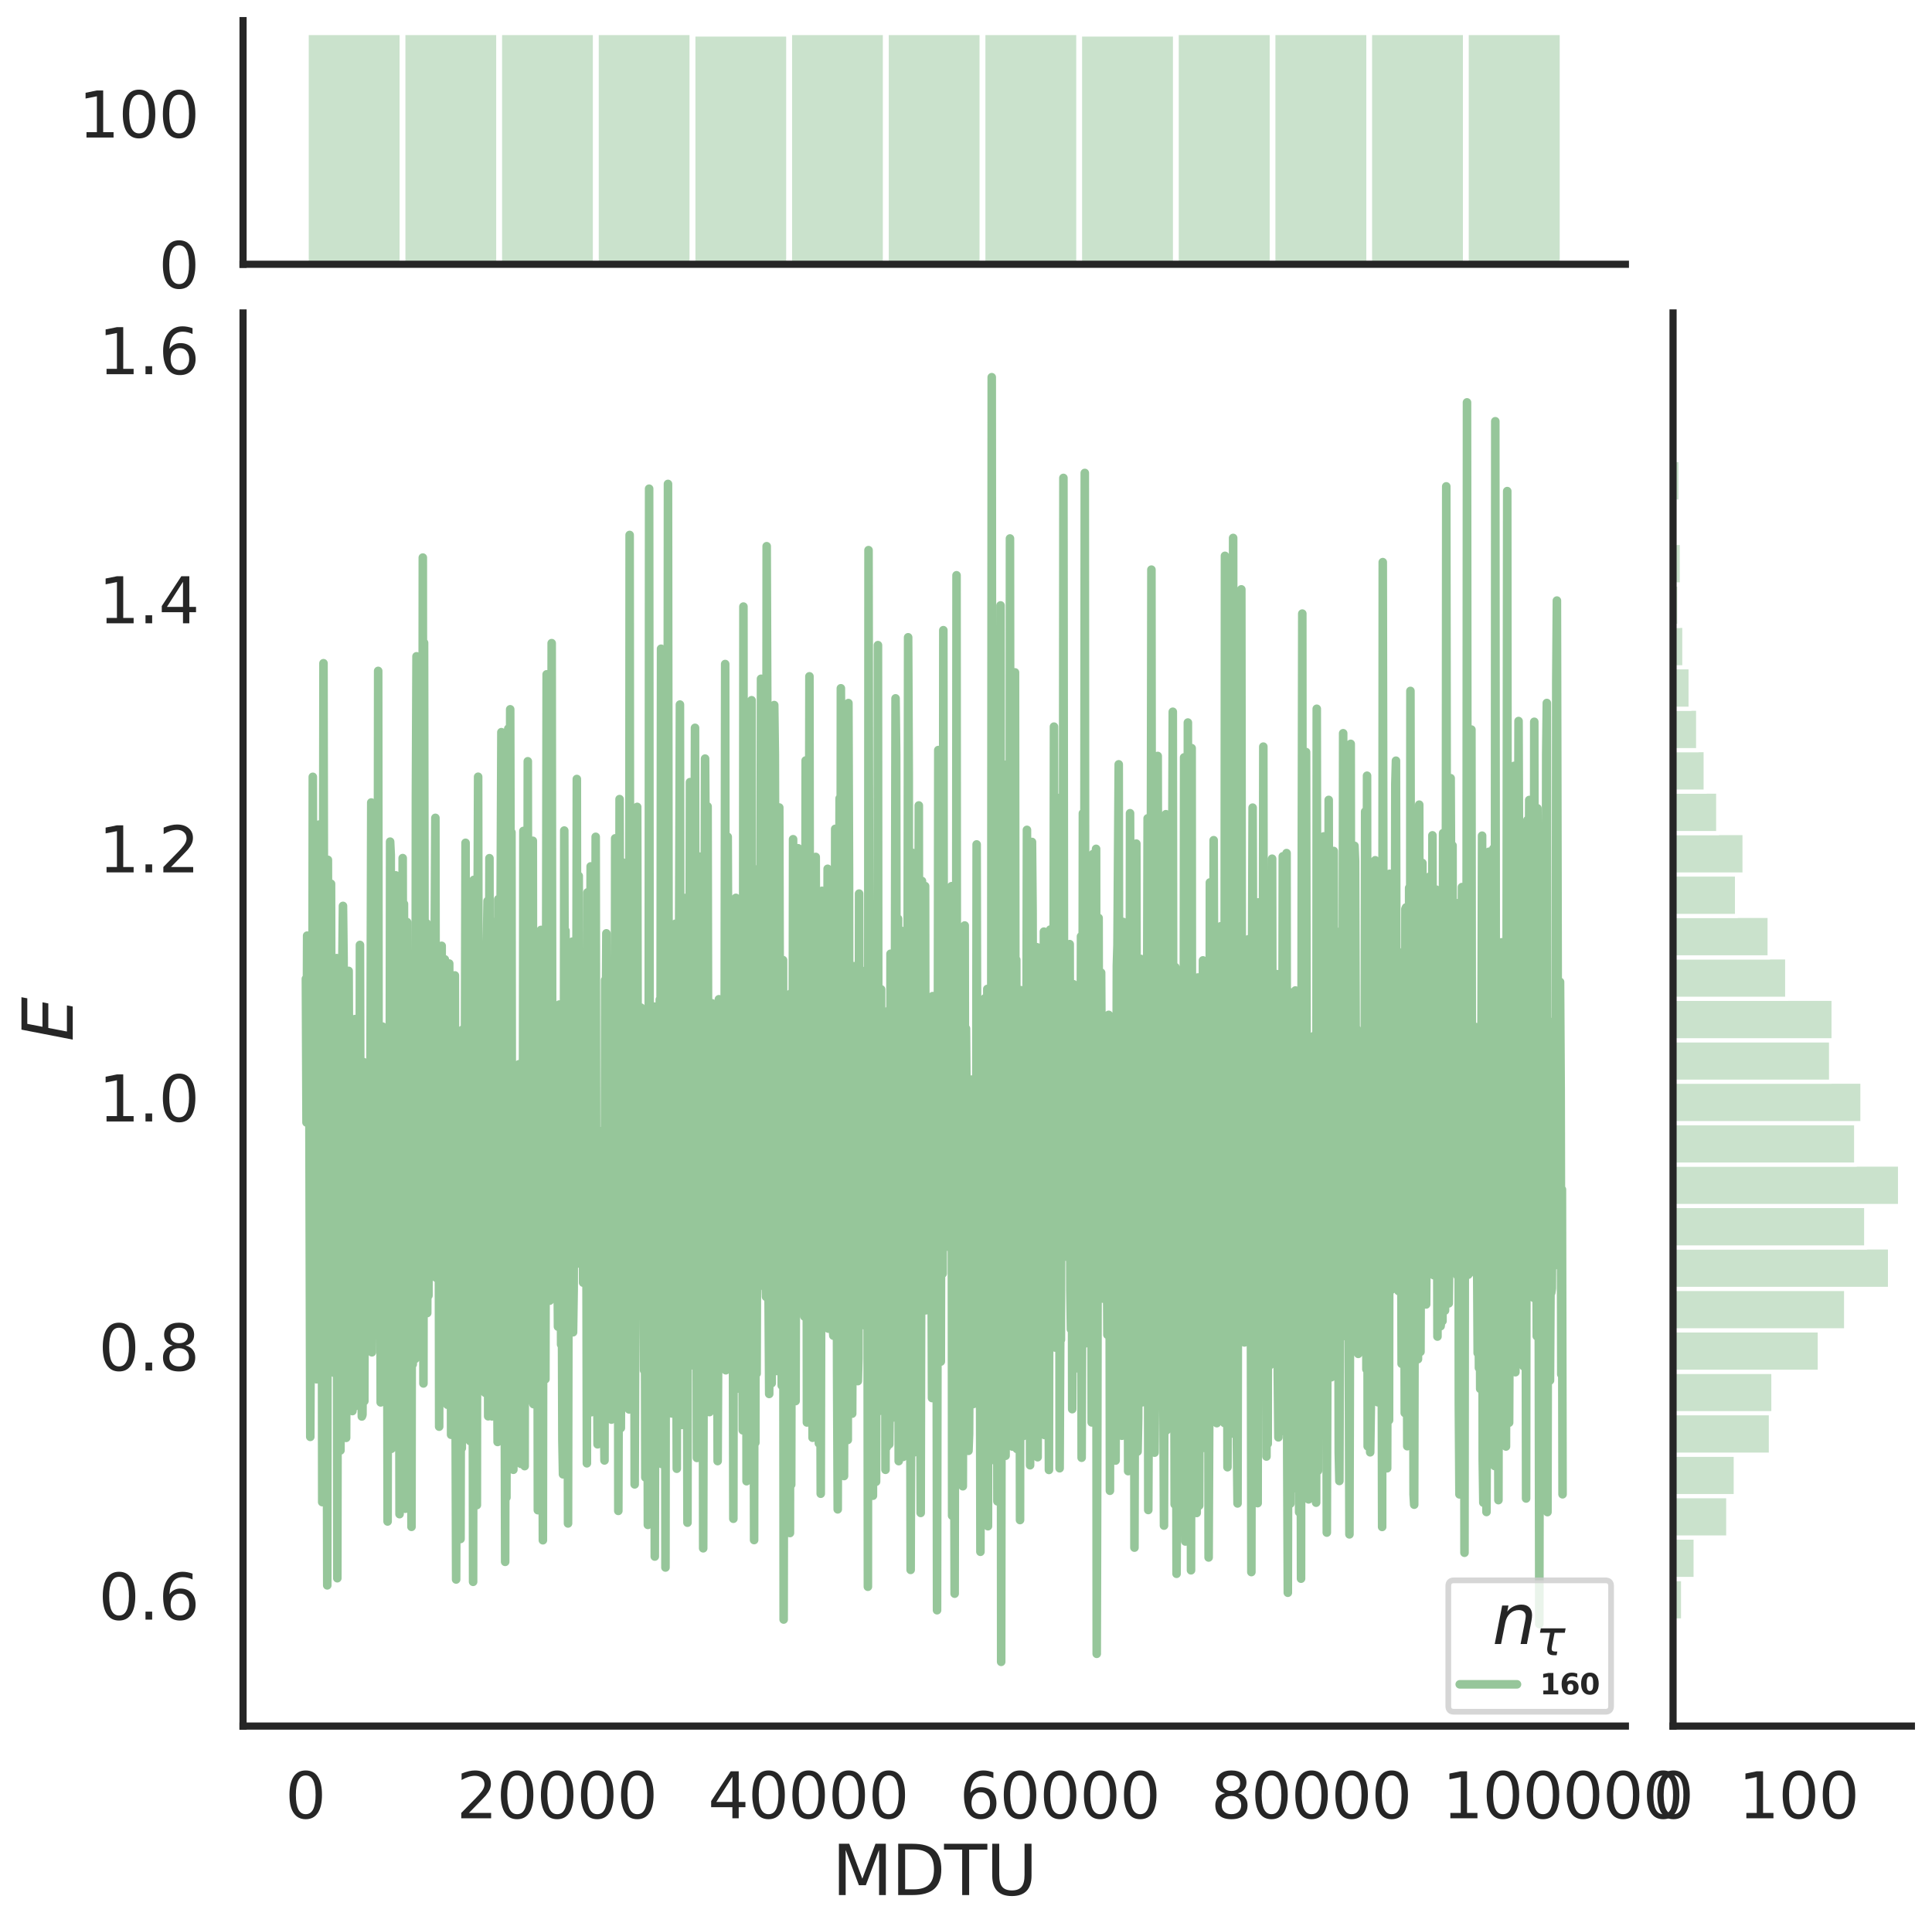 <?xml version="1.0" encoding="utf-8" standalone="no"?>
<!DOCTYPE svg PUBLIC "-//W3C//DTD SVG 1.1//EN"
  "http://www.w3.org/Graphics/SVG/1.1/DTD/svg11.dtd">
<svg height="674.159pt" version="1.1" viewBox="0 0 674.984 674.159" width="674.984pt" xmlns="http://www.w3.org/2000/svg" xmlns:xlink="http://www.w3.org/1999/xlink">
 <defs>
  <style type="text/css">*{stroke-linecap:butt;stroke-linejoin:round;}</style>
 </defs>
 <g id="figure_1">
  <g id="patch_1">
   <path d="M 0 674.159 
L 674.984 674.159 
L 674.984 0 
L 0 0 
z
" style="fill:#ffffff;"/>
  </g>
  <g id="axes_1">
   <g id="patch_2">
    <path d="M 84.914 602.94 
L 567.864 602.94 
L 567.864 109.327 
L 84.914 109.327 
z
" style="fill:none;"/>
   </g>
   <g id="matplotlib.axis_1">
    <g id="xtick_1">
     <g id="text_1">
      <!-- 0 -->
      <g style="fill:#262626;" transform="translate(99.648 635.157)scale(0.22 -0.22)">
       <defs>
        <path d="M 2034 4250 
Q 1547 4250 1301 3770 
Q 1056 3291 1056 2328 
Q 1056 1369 1301 889 
Q 1547 409 2034 409 
Q 2525 409 2770 889 
Q 3016 1369 3016 2328 
Q 3016 3291 2770 3770 
Q 2525 4250 2034 4250 
z
M 2034 4750 
Q 2819 4750 3233 4129 
Q 3647 3509 3647 2328 
Q 3647 1150 3233 529 
Q 2819 -91 2034 -91 
Q 1250 -91 836 529 
Q 422 1150 422 2328 
Q 422 3509 836 4129 
Q 1250 4750 2034 4750 
z
" id="DejaVuSans-30" transform="scale(0.016)"/>
       </defs>
       <use xlink:href="#DejaVuSans-30"/>
      </g>
     </g>
    </g>
    <g id="xtick_2">
     <g id="text_2">
      <!-- 20000 -->
      <g style="fill:#262626;" transform="translate(159.506 635.157)scale(0.22 -0.22)">
       <defs>
        <path d="M 1228 531 
L 3431 531 
L 3431 0 
L 469 0 
L 469 531 
Q 828 903 1448 1529 
Q 2069 2156 2228 2338 
Q 2531 2678 2651 2914 
Q 2772 3150 2772 3378 
Q 2772 3750 2511 3984 
Q 2250 4219 1831 4219 
Q 1534 4219 1204 4116 
Q 875 4013 500 3803 
L 500 4441 
Q 881 4594 1212 4672 
Q 1544 4750 1819 4750 
Q 2544 4750 2975 4387 
Q 3406 4025 3406 3419 
Q 3406 3131 3298 2873 
Q 3191 2616 2906 2266 
Q 2828 2175 2409 1742 
Q 1991 1309 1228 531 
z
" id="DejaVuSans-32" transform="scale(0.016)"/>
       </defs>
       <use xlink:href="#DejaVuSans-32"/>
       <use x="63.623" xlink:href="#DejaVuSans-30"/>
       <use x="127.246" xlink:href="#DejaVuSans-30"/>
       <use x="190.869" xlink:href="#DejaVuSans-30"/>
       <use x="254.492" xlink:href="#DejaVuSans-30"/>
      </g>
     </g>
    </g>
    <g id="xtick_3">
     <g id="text_3">
      <!-- 40000 -->
      <g style="fill:#262626;" transform="translate(247.359 635.157)scale(0.22 -0.22)">
       <defs>
        <path d="M 2419 4116 
L 825 1625 
L 2419 1625 
L 2419 4116 
z
M 2253 4666 
L 3047 4666 
L 3047 1625 
L 3713 1625 
L 3713 1100 
L 3047 1100 
L 3047 0 
L 2419 0 
L 2419 1100 
L 313 1100 
L 313 1709 
L 2253 4666 
z
" id="DejaVuSans-34" transform="scale(0.016)"/>
       </defs>
       <use xlink:href="#DejaVuSans-34"/>
       <use x="63.623" xlink:href="#DejaVuSans-30"/>
       <use x="127.246" xlink:href="#DejaVuSans-30"/>
       <use x="190.869" xlink:href="#DejaVuSans-30"/>
       <use x="254.492" xlink:href="#DejaVuSans-30"/>
      </g>
     </g>
    </g>
    <g id="xtick_4">
     <g id="text_4">
      <!-- 60000 -->
      <g style="fill:#262626;" transform="translate(335.212 635.157)scale(0.22 -0.22)">
       <defs>
        <path d="M 2113 2584 
Q 1688 2584 1439 2293 
Q 1191 2003 1191 1497 
Q 1191 994 1439 701 
Q 1688 409 2113 409 
Q 2538 409 2786 701 
Q 3034 994 3034 1497 
Q 3034 2003 2786 2293 
Q 2538 2584 2113 2584 
z
M 3366 4563 
L 3366 3988 
Q 3128 4100 2886 4159 
Q 2644 4219 2406 4219 
Q 1781 4219 1451 3797 
Q 1122 3375 1075 2522 
Q 1259 2794 1537 2939 
Q 1816 3084 2150 3084 
Q 2853 3084 3261 2657 
Q 3669 2231 3669 1497 
Q 3669 778 3244 343 
Q 2819 -91 2113 -91 
Q 1303 -91 875 529 
Q 447 1150 447 2328 
Q 447 3434 972 4092 
Q 1497 4750 2381 4750 
Q 2619 4750 2861 4703 
Q 3103 4656 3366 4563 
z
" id="DejaVuSans-36" transform="scale(0.016)"/>
       </defs>
       <use xlink:href="#DejaVuSans-36"/>
       <use x="63.623" xlink:href="#DejaVuSans-30"/>
       <use x="127.246" xlink:href="#DejaVuSans-30"/>
       <use x="190.869" xlink:href="#DejaVuSans-30"/>
       <use x="254.492" xlink:href="#DejaVuSans-30"/>
      </g>
     </g>
    </g>
    <g id="xtick_5">
     <g id="text_5">
      <!-- 80000 -->
      <g style="fill:#262626;" transform="translate(423.065 635.157)scale(0.22 -0.22)">
       <defs>
        <path d="M 2034 2216 
Q 1584 2216 1326 1975 
Q 1069 1734 1069 1313 
Q 1069 891 1326 650 
Q 1584 409 2034 409 
Q 2484 409 2743 651 
Q 3003 894 3003 1313 
Q 3003 1734 2745 1975 
Q 2488 2216 2034 2216 
z
M 1403 2484 
Q 997 2584 770 2862 
Q 544 3141 544 3541 
Q 544 4100 942 4425 
Q 1341 4750 2034 4750 
Q 2731 4750 3128 4425 
Q 3525 4100 3525 3541 
Q 3525 3141 3298 2862 
Q 3072 2584 2669 2484 
Q 3125 2378 3379 2068 
Q 3634 1759 3634 1313 
Q 3634 634 3220 271 
Q 2806 -91 2034 -91 
Q 1263 -91 848 271 
Q 434 634 434 1313 
Q 434 1759 690 2068 
Q 947 2378 1403 2484 
z
M 1172 3481 
Q 1172 3119 1398 2916 
Q 1625 2713 2034 2713 
Q 2441 2713 2670 2916 
Q 2900 3119 2900 3481 
Q 2900 3844 2670 4047 
Q 2441 4250 2034 4250 
Q 1625 4250 1398 4047 
Q 1172 3844 1172 3481 
z
" id="DejaVuSans-38" transform="scale(0.016)"/>
       </defs>
       <use xlink:href="#DejaVuSans-38"/>
       <use x="63.623" xlink:href="#DejaVuSans-30"/>
       <use x="127.246" xlink:href="#DejaVuSans-30"/>
       <use x="190.869" xlink:href="#DejaVuSans-30"/>
       <use x="254.492" xlink:href="#DejaVuSans-30"/>
      </g>
     </g>
    </g>
    <g id="xtick_6">
     <g id="text_6">
      <!-- 100000 -->
      <g style="fill:#262626;" transform="translate(503.919 635.157)scale(0.22 -0.22)">
       <defs>
        <path d="M 794 531 
L 1825 531 
L 1825 4091 
L 703 3866 
L 703 4441 
L 1819 4666 
L 2450 4666 
L 2450 531 
L 3481 531 
L 3481 0 
L 794 0 
L 794 531 
z
" id="DejaVuSans-31" transform="scale(0.016)"/>
       </defs>
       <use xlink:href="#DejaVuSans-31"/>
       <use x="63.623" xlink:href="#DejaVuSans-30"/>
       <use x="127.246" xlink:href="#DejaVuSans-30"/>
       <use x="190.869" xlink:href="#DejaVuSans-30"/>
       <use x="254.492" xlink:href="#DejaVuSans-30"/>
       <use x="318.115" xlink:href="#DejaVuSans-30"/>
      </g>
     </g>
    </g>
    <g id="text_7">
     <!-- MDTU -->
     <g style="fill:#262626;" transform="translate(290.683 661.968)scale(0.24 -0.24)">
      <defs>
       <path d="M 628 4666 
L 1569 4666 
L 2759 1491 
L 3956 4666 
L 4897 4666 
L 4897 0 
L 4281 0 
L 4281 4097 
L 3078 897 
L 2444 897 
L 1241 4097 
L 1241 0 
L 628 0 
L 628 4666 
z
" id="DejaVuSans-4d" transform="scale(0.016)"/>
       <path d="M 1259 4147 
L 1259 519 
L 2022 519 
Q 2988 519 3436 956 
Q 3884 1394 3884 2338 
Q 3884 3275 3436 3711 
Q 2988 4147 2022 4147 
L 1259 4147 
z
M 628 4666 
L 1925 4666 
Q 3281 4666 3915 4102 
Q 4550 3538 4550 2338 
Q 4550 1131 3912 565 
Q 3275 0 1925 0 
L 628 0 
L 628 4666 
z
" id="DejaVuSans-44" transform="scale(0.016)"/>
       <path d="M -19 4666 
L 3928 4666 
L 3928 4134 
L 2272 4134 
L 2272 0 
L 1638 0 
L 1638 4134 
L -19 4134 
L -19 4666 
z
" id="DejaVuSans-54" transform="scale(0.016)"/>
       <path d="M 556 4666 
L 1191 4666 
L 1191 1831 
Q 1191 1081 1462 751 
Q 1734 422 2344 422 
Q 2950 422 3222 751 
Q 3494 1081 3494 1831 
L 3494 4666 
L 4128 4666 
L 4128 1753 
Q 4128 841 3676 375 
Q 3225 -91 2344 -91 
Q 1459 -91 1007 375 
Q 556 841 556 1753 
L 556 4666 
z
" id="DejaVuSans-55" transform="scale(0.016)"/>
      </defs>
      <use xlink:href="#DejaVuSans-4d"/>
      <use x="86.279" xlink:href="#DejaVuSans-44"/>
      <use x="163.281" xlink:href="#DejaVuSans-54"/>
      <use x="224.365" xlink:href="#DejaVuSans-55"/>
     </g>
    </g>
   </g>
   <g id="matplotlib.axis_2">
    <g id="ytick_1">
     <g id="text_8">
      <!-- 0.6 -->
      <g style="fill:#262626;" transform="translate(34.428 565.759)scale(0.22 -0.22)">
       <defs>
        <path d="M 684 794 
L 1344 794 
L 1344 0 
L 684 0 
L 684 794 
z
" id="DejaVuSans-2e" transform="scale(0.016)"/>
       </defs>
       <use xlink:href="#DejaVuSans-30"/>
       <use x="63.623" xlink:href="#DejaVuSans-2e"/>
       <use x="95.41" xlink:href="#DejaVuSans-36"/>
      </g>
     </g>
    </g>
    <g id="ytick_2">
     <g id="text_9">
      <!-- 0.8 -->
      <g style="fill:#262626;" transform="translate(34.428 478.749)scale(0.22 -0.22)">
       <use xlink:href="#DejaVuSans-30"/>
       <use x="63.623" xlink:href="#DejaVuSans-2e"/>
       <use x="95.41" xlink:href="#DejaVuSans-38"/>
      </g>
     </g>
    </g>
    <g id="ytick_3">
     <g id="text_10">
      <!-- 1.0 -->
      <g style="fill:#262626;" transform="translate(34.428 391.738)scale(0.22 -0.22)">
       <use xlink:href="#DejaVuSans-31"/>
       <use x="63.623" xlink:href="#DejaVuSans-2e"/>
       <use x="95.41" xlink:href="#DejaVuSans-30"/>
      </g>
     </g>
    </g>
    <g id="ytick_4">
     <g id="text_11">
      <!-- 1.2 -->
      <g style="fill:#262626;" transform="translate(34.428 304.728)scale(0.22 -0.22)">
       <use xlink:href="#DejaVuSans-31"/>
       <use x="63.623" xlink:href="#DejaVuSans-2e"/>
       <use x="95.41" xlink:href="#DejaVuSans-32"/>
      </g>
     </g>
    </g>
    <g id="ytick_5">
     <g id="text_12">
      <!-- 1.4 -->
      <g style="fill:#262626;" transform="translate(34.428 217.718)scale(0.22 -0.22)">
       <use xlink:href="#DejaVuSans-31"/>
       <use x="63.623" xlink:href="#DejaVuSans-2e"/>
       <use x="95.41" xlink:href="#DejaVuSans-34"/>
      </g>
     </g>
    </g>
    <g id="ytick_6">
     <g id="text_13">
      <!-- 1.6 -->
      <g style="fill:#262626;" transform="translate(34.428 130.708)scale(0.22 -0.22)">
       <use xlink:href="#DejaVuSans-31"/>
       <use x="63.623" xlink:href="#DejaVuSans-2e"/>
       <use x="95.41" xlink:href="#DejaVuSans-36"/>
      </g>
     </g>
    </g>
    <g id="text_14">
     <!-- $E$ -->
     <g style="fill:#262626;" transform="translate(25.436 363.813)rotate(-90)scale(0.24 -0.24)">
      <defs>
       <path d="M 1081 4666 
L 4031 4666 
L 3928 4134 
L 1606 4134 
L 1338 2753 
L 3566 2753 
L 3463 2222 
L 1234 2222 
L 909 531 
L 3284 531 
L 3181 0 
L 172 0 
L 1081 4666 
z
" id="DejaVuSans-Oblique-45" transform="scale(0.016)"/>
      </defs>
      <use transform="translate(0 0.094)" xlink:href="#DejaVuSans-Oblique-45"/>
     </g>
    </g>
   </g>
   <g id="line2d_1">
    <path clip-path="url(#p3aa1e20686)" d="M 106.867 341.91 
L 107.086 392.091 
L 107.306 326.83 
L 107.526 391.101 
L 107.965 339.558 
L 108.404 501.917 
L 108.843 390.565 
L 109.063 436.475 
L 109.283 271.354 
L 109.502 377.699 
L 109.722 287.564 
L 109.941 460.248 
L 110.161 473.914 
L 110.381 389.264 
L 110.6 481.802 
L 111.04 407.769 
L 111.259 432.018 
L 111.479 414.312 
L 111.699 287.982 
L 112.138 413.073 
L 112.357 362.428 
L 112.577 524.707 
L 113.016 231.676 
L 113.456 468.118 
L 113.675 418.371 
L 113.895 458.647 
L 114.114 450.81 
L 114.334 553.785 
L 114.554 300.353 
L 114.773 398.272 
L 114.993 414.825 
L 115.213 444.868 
L 115.432 399.62 
L 115.652 308.706 
L 115.872 406.481 
L 116.091 377.781 
L 116.311 367.396 
L 116.75 479.553 
L 116.97 442.195 
L 117.189 356.349 
L 117.409 353.9 
L 117.629 334.684 
L 117.848 551.293 
L 118.068 411.547 
L 118.288 477.28 
L 118.507 409.247 
L 118.727 381.083 
L 118.946 506.659 
L 119.166 434.936 
L 119.386 479.602 
L 119.605 335.937 
L 119.825 316.446 
L 120.045 334.945 
L 120.264 437.755 
L 120.484 470.198 
L 120.703 426.005 
L 120.923 502.263 
L 121.143 441.174 
L 121.362 452.126 
L 121.802 339.142 
L 122.241 444.351 
L 122.461 402.984 
L 122.68 433.4 
L 122.9 391.5 
L 123.119 492.905 
L 123.339 412.959 
L 123.559 391.911 
L 123.778 491.42 
L 123.998 355.982 
L 124.218 357.144 
L 124.657 474.224 
L 124.876 407.718 
L 125.096 479.256 
L 125.316 486.699 
L 125.535 457.843 
L 125.755 330.077 
L 125.975 419.96 
L 126.414 494.797 
L 126.634 494.207 
L 126.853 458.801 
L 127.073 371.017 
L 127.292 489.422 
L 127.512 389.176 
L 127.732 404.932 
L 127.951 443.592 
L 128.171 372.61 
L 128.391 435.231 
L 128.61 383.175 
L 128.83 418.755 
L 129.049 411.929 
L 129.269 431.837 
L 129.708 280.321 
L 129.928 472.375 
L 130.148 413.325 
L 130.367 386.904 
L 130.587 442.647 
L 130.807 394.998 
L 131.026 456.87 
L 131.246 373.451 
L 131.465 466.321 
L 131.905 405.954 
L 132.124 234.358 
L 132.344 449.197 
L 132.564 441.748 
L 132.783 391.366 
L 133.003 489.875 
L 133.662 358.6 
L 133.881 369.672 
L 134.321 464.418 
L 134.54 476.078 
L 134.76 422.641 
L 134.98 473.315 
L 135.199 398.669 
L 135.419 531.472 
L 135.638 362.532 
L 135.858 433.035 
L 136.078 444.547 
L 136.297 293.996 
L 136.517 298.657 
L 136.737 506.091 
L 136.956 474.193 
L 137.176 459.713 
L 137.396 406.916 
L 137.615 409.646 
L 137.835 336.587 
L 138.054 469.52 
L 138.274 305.777 
L 138.713 505.617 
L 138.933 359.466 
L 139.153 490.396 
L 139.372 408.214 
L 139.592 528.914 
L 139.811 344.863 
L 140.031 326.211 
L 140.251 487.098 
L 140.69 299.747 
L 140.91 430.605 
L 141.129 315.758 
L 141.569 527.019 
L 141.788 411.364 
L 142.008 454.265 
L 142.227 322.1 
L 142.447 466.405 
L 142.667 359.798 
L 142.886 373.178 
L 143.106 476.61 
L 143.326 424.602 
L 143.545 451.127 
L 143.765 533.346 
L 143.984 353.838 
L 144.204 476.578 
L 144.424 460.954 
L 144.643 429.344 
L 144.863 442.636 
L 145.083 474.657 
L 145.302 278.435 
L 145.522 229.258 
L 145.742 470.64 
L 145.961 369.109 
L 146.181 420.089 
L 146.4 414.524 
L 146.84 377.999 
L 147.059 455.941 
L 147.279 385.75 
L 147.499 430.995 
L 147.718 194.772 
L 147.938 483.26 
L 148.157 224.543 
L 148.377 366.027 
L 148.597 433.55 
L 148.816 393.414 
L 149.036 322.489 
L 149.256 458.673 
L 149.475 406.436 
L 149.695 452.571 
L 149.915 330.722 
L 150.134 412.855 
L 150.354 395.218 
L 150.793 328.27 
L 151.452 434.155 
L 151.891 325.398 
L 152.111 285.688 
L 152.331 446.307 
L 152.55 333.933 
L 152.77 338.597 
L 152.989 383.722 
L 153.209 348.457 
L 153.429 498.35 
L 153.648 331.083 
L 153.868 346.383 
L 154.088 439.973 
L 154.307 330.389 
L 154.527 470.181 
L 154.966 373.196 
L 155.186 401.76 
L 155.405 335.112 
L 155.625 416.804 
L 155.845 391.125 
L 156.284 490.689 
L 156.504 418.405 
L 156.723 426.79 
L 156.943 336.575 
L 157.162 433.465 
L 157.382 398.657 
L 157.602 501.182 
L 157.821 345.114 
L 158.261 477.609 
L 158.48 388.055 
L 158.7 373.673 
L 158.919 340.722 
L 159.139 484.28 
L 159.359 551.734 
L 159.578 477.439 
L 159.798 509.093 
L 160.018 394.077 
L 160.237 464.596 
L 160.457 416.762 
L 160.896 537.596 
L 161.116 434.597 
L 161.335 505.866 
L 161.555 359.713 
L 161.775 402.948 
L 161.994 420.596 
L 162.214 450.97 
L 162.653 294.401 
L 162.873 468.3 
L 163.092 370.496 
L 163.312 431.787 
L 163.532 418.872 
L 164.191 503.365 
L 164.41 329.258 
L 164.63 425.88 
L 164.85 426 
L 165.069 418.494 
L 165.289 552.549 
L 165.508 307.363 
L 165.728 462.474 
L 165.948 466.989 
L 166.167 457.298 
L 166.387 372.4 
L 166.607 525.754 
L 166.826 326.366 
L 167.046 271.331 
L 167.266 415.037 
L 167.485 379.321 
L 167.924 456.674 
L 168.144 415.661 
L 168.364 348.192 
L 168.583 355.009 
L 168.803 401.802 
L 169.023 412.281 
L 169.242 431.909 
L 169.462 486.51 
L 169.901 395.296 
L 170.121 329.634 
L 170.34 314.72 
L 170.56 494.725 
L 170.999 299.778 
L 171.219 456.818 
L 171.658 418.673 
L 171.878 494.749 
L 172.097 448.151 
L 172.317 322.068 
L 172.537 461.375 
L 172.756 424.226 
L 172.976 449.248 
L 173.196 456.724 
L 173.415 371.613 
L 173.635 460.417 
L 173.854 503.699 
L 174.074 314.108 
L 174.294 420.966 
L 174.513 402.439 
L 175.172 255.758 
L 175.392 454.678 
L 175.612 464.276 
L 175.831 274.624 
L 176.49 545.572 
L 176.71 395.692 
L 176.929 523.091 
L 177.149 380.262 
L 177.369 462.715 
L 177.588 254.519 
L 177.808 452.69 
L 178.027 409.9 
L 178.247 247.77 
L 178.467 344.986 
L 178.686 290.756 
L 178.906 462.212 
L 179.126 496.534 
L 179.345 513.411 
L 179.565 482.56 
L 180.004 400.631 
L 180.224 396.802 
L 180.663 462.894 
L 180.883 401.365 
L 181.102 417.843 
L 181.322 371.743 
L 181.542 371.714 
L 181.761 401.665 
L 181.981 511.347 
L 182.2 446.591 
L 182.42 419.106 
L 182.64 441.106 
L 182.859 290.259 
L 183.079 479.241 
L 183.299 512.141 
L 183.518 323.78 
L 183.738 489.485 
L 183.958 354.467 
L 184.177 410.124 
L 184.397 265.92 
L 184.616 435.52 
L 184.836 415.288 
L 185.056 349.015 
L 185.275 356.025 
L 185.495 346.096 
L 185.715 390.319 
L 186.154 293.703 
L 186.374 490.482 
L 186.593 468.449 
L 187.032 382.712 
L 187.252 394.121 
L 187.472 474.779 
L 187.691 373.489 
L 187.911 527.528 
L 188.131 499.722 
L 188.35 525.196 
L 188.57 399.532 
L 188.789 434.285 
L 189.009 324.831 
L 189.229 379.179 
L 189.668 538.03 
L 189.888 366.728 
L 190.107 329.718 
L 190.327 378.495 
L 190.547 481.771 
L 190.986 235.555 
L 191.205 363.937 
L 191.425 284.834 
L 191.645 325.171 
L 191.864 328.265 
L 192.084 454.322 
L 192.523 400.503 
L 192.743 224.662 
L 192.962 409.654 
L 193.182 391.668 
L 193.402 394.36 
L 193.621 452.586 
L 194.061 395.399 
L 194.28 388.069 
L 194.5 394.976 
L 194.939 463.424 
L 195.159 446.456 
L 195.378 350.904 
L 195.598 448.488 
L 195.818 402.571 
L 196.037 469.66 
L 196.257 439.192 
L 196.477 502.921 
L 196.696 515.002 
L 196.916 475.246 
L 197.135 290.12 
L 197.355 380.398 
L 197.575 325.104 
L 197.794 419.888 
L 198.014 411.11 
L 198.234 418.907 
L 198.453 532.164 
L 198.673 413.247 
L 198.893 425.439 
L 199.112 349.592 
L 199.332 425.326 
L 199.551 369.361 
L 199.771 421.373 
L 199.991 328.92 
L 200.21 465.385 
L 200.43 450.073 
L 200.65 357.62 
L 200.869 352.396 
L 201.089 357.208 
L 201.309 393.319 
L 201.528 272.117 
L 201.748 441.377 
L 201.967 436.901 
L 202.187 305.959 
L 202.407 414.479 
L 202.626 419.351 
L 202.846 432.486 
L 203.066 426.141 
L 203.285 408.269 
L 203.505 402.955 
L 203.724 448.047 
L 203.944 375.452 
L 204.164 443.181 
L 204.383 444.859 
L 204.603 390.009 
L 204.823 397.397 
L 205.042 511.149 
L 205.262 311.725 
L 205.482 398.622 
L 205.701 373.386 
L 205.921 407.543 
L 206.36 302.642 
L 206.58 493.299 
L 207.019 386.97 
L 207.239 423.675 
L 207.458 409.321 
L 207.678 358.928 
L 207.897 420.798 
L 208.117 292.31 
L 208.337 447.77 
L 208.556 444.036 
L 208.776 504.519 
L 208.996 394.892 
L 209.435 460.597 
L 209.655 475.675 
L 210.094 439.916 
L 210.533 477.807 
L 210.753 465.66 
L 211.192 510.156 
L 211.412 342.33 
L 211.631 362.714 
L 211.851 326.033 
L 212.07 394.338 
L 212.29 412.856 
L 212.51 396.08 
L 212.729 396.439 
L 212.949 459.082 
L 213.169 402.619 
L 213.388 394.548 
L 213.608 495.885 
L 213.828 376.417 
L 214.267 425.596 
L 214.486 365.394 
L 214.706 482.325 
L 214.926 292.847 
L 215.145 317.575 
L 215.585 469.067 
L 215.804 298.936 
L 216.024 527.774 
L 216.243 459.714 
L 216.463 279.14 
L 216.683 360.039 
L 216.902 498.84 
L 217.122 446.445 
L 217.342 424.831 
L 217.561 301.257 
L 217.781 408.235 
L 218.001 369.254 
L 218.22 446.737 
L 218.44 406.958 
L 218.659 430.042 
L 218.879 476.878 
L 219.318 368.969 
L 219.758 492.319 
L 219.977 186.869 
L 220.197 414.248 
L 220.417 436.268 
L 220.636 389.741 
L 220.856 448.011 
L 221.075 341.888 
L 221.295 341.34 
L 221.515 361.6 
L 221.734 518.515 
L 221.954 463.977 
L 222.174 296.257 
L 222.393 396.378 
L 222.613 281.862 
L 222.832 391.639 
L 223.052 439.982 
L 223.272 374.397 
L 223.491 420.214 
L 223.931 351.977 
L 224.15 399.492 
L 224.37 359 
L 224.59 415.925 
L 224.809 423.601 
L 225.029 478.684 
L 225.248 418.345 
L 225.468 516.081 
L 226.127 398.148 
L 226.347 532.661 
L 226.566 474.426 
L 226.786 170.71 
L 227.005 411.657 
L 227.225 416.677 
L 227.445 526.68 
L 227.664 419.506 
L 227.884 400.91 
L 228.104 354.074 
L 228.323 491.346 
L 228.543 351.621 
L 228.763 543.72 
L 228.982 449.689 
L 229.202 427.754 
L 229.421 448.61 
L 229.641 428.686 
L 229.861 461.064 
L 230.08 425.564 
L 230.3 421.629 
L 230.52 349.152 
L 230.739 395.556 
L 230.959 226.612 
L 231.178 511.393 
L 231.398 447.942 
L 231.618 329.71 
L 231.837 463.504 
L 232.277 335.511 
L 232.496 547.549 
L 232.716 362.76 
L 232.936 305.302 
L 233.155 372.749 
L 233.375 169.044 
L 233.594 347.166 
L 234.034 401.378 
L 234.253 352.166 
L 234.473 348.219 
L 234.693 493.736 
L 234.912 479.039 
L 235.132 356.605 
L 235.352 441.584 
L 235.571 349.96 
L 235.791 350.745 
L 236.01 322.669 
L 236.23 451.467 
L 236.45 513.048 
L 236.669 402.379 
L 236.889 436.179 
L 237.548 246.113 
L 237.767 406.538 
L 237.987 375.305 
L 238.207 497.739 
L 238.426 420.57 
L 238.646 473.763 
L 238.866 420.131 
L 239.085 397.252 
L 239.305 313.677 
L 239.525 417.388 
L 239.744 365.633 
L 240.183 531.895 
L 240.403 324.405 
L 240.623 469.577 
L 241.062 273.21 
L 241.282 477.014 
L 241.501 376.798 
L 241.721 343.419 
L 241.94 398.693 
L 242.16 389.685 
L 242.38 368.486 
L 242.599 330.541 
L 242.819 254.239 
L 243.039 412.288 
L 243.258 395.505 
L 243.478 509.273 
L 244.137 306.723 
L 244.356 299.219 
L 244.576 452.701 
L 244.796 329.742 
L 245.015 309.641 
L 245.455 398.501 
L 245.674 540.84 
L 246.333 264.99 
L 246.553 299.158 
L 246.992 474.956 
L 247.212 281.686 
L 247.431 383.623 
L 247.651 420.909 
L 247.871 493.263 
L 248.09 491.011 
L 248.31 351.951 
L 248.529 442.177 
L 248.749 350.464 
L 249.188 444.732 
L 249.408 390.795 
L 249.847 442.887 
L 250.067 356.897 
L 250.287 361.147 
L 250.726 510.374 
L 250.945 464.453 
L 251.165 349.052 
L 251.385 449.955 
L 251.604 442.059 
L 251.824 420.031 
L 252.044 409.334 
L 252.263 388.85 
L 252.483 456.957 
L 252.702 375.405 
L 252.922 382.668 
L 253.142 383.064 
L 253.361 231.956 
L 253.581 478.652 
L 253.801 382.298 
L 254.02 470.349 
L 254.24 292.304 
L 254.46 348.267 
L 254.679 320.363 
L 254.899 436.136 
L 255.118 452.616 
L 255.338 406.568 
L 255.558 423.28 
L 255.777 330.854 
L 256.217 530.518 
L 256.436 337.098 
L 256.656 380.544 
L 256.875 464.887 
L 257.095 313.63 
L 257.315 321.64 
L 257.534 375.516 
L 257.754 485.047 
L 257.974 379.048 
L 258.193 364.208 
L 258.413 470.855 
L 258.633 450.182 
L 258.852 393.237 
L 259.291 417.726 
L 259.511 499.627 
L 259.731 211.888 
L 259.95 465.612 
L 260.17 403.391 
L 260.39 450.326 
L 260.609 266.082 
L 260.829 517.402 
L 261.048 420.054 
L 261.268 418.469 
L 261.488 426.907 
L 261.707 309.542 
L 261.927 409.397 
L 262.147 326.693 
L 262.366 442.062 
L 262.586 244.603 
L 262.806 470.457 
L 263.025 325.09 
L 263.464 537.959 
L 263.684 338.077 
L 263.904 503.951 
L 264.123 303.728 
L 264.343 479.8 
L 264.563 409.084 
L 264.782 376.125 
L 265.002 437.146 
L 265.221 339.448 
L 265.441 391.655 
L 265.661 355.693 
L 265.88 237.106 
L 266.1 260.192 
L 266.32 376.916 
L 266.539 263.492 
L 266.759 439.425 
L 266.979 380.472 
L 267.198 449.665 
L 267.418 445.825 
L 267.637 453.005 
L 267.857 190.798 
L 268.077 251.173 
L 268.296 445.933 
L 268.516 453.165 
L 268.736 486.926 
L 268.955 356.757 
L 269.175 340.749 
L 269.395 364.971 
L 269.614 483.165 
L 269.834 372.459 
L 270.053 358.162 
L 270.273 376.065 
L 270.493 246.293 
L 270.712 263.42 
L 271.371 478.895 
L 271.591 380.127 
L 271.81 347.959 
L 272.03 415.499 
L 272.25 282.071 
L 272.689 445.359 
L 272.909 419.401 
L 273.128 483.987 
L 273.348 440.994 
L 273.568 335.366 
L 273.787 565.722 
L 274.007 422.797 
L 274.226 411.926 
L 274.446 526.192 
L 274.885 390.12 
L 275.105 463.576 
L 275.325 407.817 
L 275.544 471.272 
L 275.764 461.271 
L 275.983 535.51 
L 276.203 347.098 
L 276.423 518.618 
L 276.642 414.306 
L 276.862 440.009 
L 277.082 293.151 
L 277.301 458.557 
L 277.521 421.326 
L 277.741 489.083 
L 277.96 489.413 
L 278.18 388.385 
L 278.399 360.43 
L 278.619 387.311 
L 278.839 296.306 
L 279.058 434.921 
L 279.278 451.482 
L 279.498 312.368 
L 279.717 403.694 
L 279.937 307.59 
L 280.376 455.214 
L 280.596 353.215 
L 280.815 347.19 
L 281.035 459.889 
L 281.255 438.84 
L 281.474 265.654 
L 281.694 268.312 
L 281.914 496.89 
L 282.133 278.684 
L 282.353 337.09 
L 282.572 355.303 
L 282.792 236.251 
L 283.012 389.729 
L 283.231 340.405 
L 283.451 412.375 
L 283.671 385.445 
L 283.89 502.224 
L 284.11 370.194 
L 284.33 387.268 
L 284.549 447.987 
L 284.769 420.598 
L 284.988 299.339 
L 285.208 390.633 
L 285.428 385.38 
L 285.867 435.621 
L 286.087 504.178 
L 286.306 437.928 
L 286.526 447.714 
L 286.745 521.78 
L 287.185 311.183 
L 287.404 435.898 
L 287.624 327.156 
L 287.844 322.707 
L 288.063 352.602 
L 288.283 459.882 
L 288.503 356.898 
L 288.722 331.673 
L 288.942 395.144 
L 289.161 303.48 
L 289.381 464.1 
L 289.601 341.741 
L 289.82 348.696 
L 290.04 375.723 
L 290.26 305.569 
L 290.699 427.053 
L 290.918 462.58 
L 291.138 466.556 
L 291.358 371.511 
L 291.577 430.234 
L 291.797 289.539 
L 292.017 417.833 
L 292.236 376.065 
L 292.456 479.003 
L 292.676 527.236 
L 293.334 278.892 
L 293.554 461.678 
L 293.774 240.429 
L 293.993 295.18 
L 294.213 249.433 
L 294.433 392.642 
L 294.652 431.089 
L 294.872 515.606 
L 295.091 392.723 
L 295.531 485.822 
L 295.75 345.032 
L 295.97 369.134 
L 296.19 503.003 
L 296.409 245.589 
L 296.629 304.683 
L 296.849 474.591 
L 297.068 464.147 
L 297.288 379.99 
L 297.507 421.98 
L 297.727 493.808 
L 298.386 337.504 
L 298.606 470.353 
L 298.825 361.663 
L 299.265 473.99 
L 299.484 367.64 
L 299.704 482.444 
L 299.923 474.383 
L 300.143 312.148 
L 300.363 405.518 
L 300.582 412.296 
L 301.022 343.043 
L 301.241 339.13 
L 301.461 349.654 
L 301.68 342.174 
L 301.9 435.571 
L 302.12 462.969 
L 302.339 459.189 
L 302.559 413.051 
L 302.779 424.741 
L 302.998 338.846 
L 303.218 554.268 
L 303.438 192.17 
L 303.877 462.343 
L 304.096 418.875 
L 304.316 469.233 
L 304.536 477.153 
L 304.755 433.502 
L 304.975 522.48 
L 305.195 438.939 
L 305.414 472.594 
L 305.853 357.124 
L 306.073 517.593 
L 306.293 416.588 
L 306.512 434.394 
L 306.732 225.354 
L 306.952 492.993 
L 307.171 423.568 
L 307.391 458.166 
L 307.611 459.079 
L 307.83 345.58 
L 308.05 469.935 
L 308.489 382.706 
L 308.709 474.284 
L 308.928 402.89 
L 309.148 370.171 
L 309.368 513.418 
L 309.587 399.261 
L 309.807 505.54 
L 310.026 489.495 
L 310.246 353.165 
L 310.685 504.521 
L 310.905 482.799 
L 311.125 333.165 
L 311.344 459.397 
L 311.564 438.042 
L 311.784 356.642 
L 312.003 495.163 
L 312.223 390.755 
L 312.442 404.467 
L 312.662 350.583 
L 312.882 243.951 
L 313.101 263.449 
L 313.321 467.458 
L 313.541 332.638 
L 313.76 320.936 
L 313.98 510.388 
L 314.199 495.831 
L 314.419 439.786 
L 314.639 480.609 
L 314.858 325.112 
L 315.517 508.926 
L 316.176 395.484 
L 316.396 455.18 
L 316.835 345.784 
L 317.055 367.542 
L 317.274 222.614 
L 317.494 270.34 
L 317.714 476.186 
L 317.933 436.558 
L 318.153 548.381 
L 318.373 480.809 
L 318.592 297.828 
L 318.812 454.974 
L 319.031 408.541 
L 319.251 506.065 
L 319.471 507.3 
L 319.69 313.809 
L 319.91 411.693 
L 320.13 358.131 
L 320.569 456.982 
L 321.008 281.356 
L 321.228 490.467 
L 321.447 461.991 
L 321.667 528.488 
L 322.106 307.732 
L 322.546 366.071 
L 322.985 445.037 
L 323.204 309.517 
L 323.424 457.715 
L 323.644 436.5 
L 323.863 376.393 
L 324.083 378.608 
L 324.303 363.42 
L 324.522 439.581 
L 324.742 380.098 
L 324.961 451.799 
L 325.181 356.703 
L 325.62 488.357 
L 325.84 347.96 
L 326.06 395.071 
L 326.279 466.592 
L 326.499 462.128 
L 326.719 349.905 
L 326.938 364.507 
L 327.158 392.845 
L 327.377 562.474 
L 327.817 262.01 
L 328.036 454.343 
L 328.256 374.875 
L 328.695 475.621 
L 328.915 361.605 
L 329.354 444.884 
L 329.574 220.133 
L 329.793 412.753 
L 330.013 312.06 
L 330.233 433.111 
L 330.452 374.612 
L 330.672 416.107 
L 330.892 435.458 
L 331.111 368.914 
L 331.331 429.195 
L 331.77 339.376 
L 331.99 352.648 
L 332.209 422.78 
L 332.429 309.564 
L 332.649 529.455 
L 332.868 320.026 
L 333.088 448.158 
L 333.308 478.009 
L 333.527 556.682 
L 333.747 428.016 
L 333.966 457.57 
L 334.186 200.953 
L 334.406 511.897 
L 334.625 459.506 
L 334.845 441.443 
L 335.065 498.364 
L 335.284 370.262 
L 335.504 474.75 
L 335.723 410.589 
L 335.943 404.797 
L 336.163 331.497 
L 336.382 519.17 
L 336.602 437.99 
L 336.822 443.277 
L 337.041 323.286 
L 337.261 476.057 
L 337.481 359.272 
L 337.92 412.155 
L 338.359 506.79 
L 338.579 500.942 
L 339.018 405.232 
L 339.238 385.759 
L 339.457 377.123 
L 339.677 439.825 
L 339.896 457.63 
L 340.116 490.427 
L 340.336 412.258 
L 340.555 454.858 
L 340.775 458.89 
L 340.995 460.816 
L 341.214 294.968 
L 341.434 390.119 
L 341.654 386.323 
L 341.873 365.772 
L 342.093 441.367 
L 342.312 430.427 
L 342.532 542.055 
L 342.752 402.518 
L 342.971 383.408 
L 343.191 439.866 
L 343.411 379.497 
L 343.63 375.531 
L 343.85 436.296 
L 344.069 348.723 
L 344.289 371.188 
L 344.509 414.875 
L 344.728 505.474 
L 344.948 345.457 
L 345.168 533.126 
L 345.387 422.932 
L 345.607 510.602 
L 345.827 431.138 
L 346.046 490.444 
L 346.266 425.611 
L 346.485 131.764 
L 346.705 433.364 
L 346.925 508.917 
L 347.144 383.313 
L 347.364 424.508 
L 347.584 368.483 
L 347.803 417.418 
L 348.243 357.224 
L 348.462 524.427 
L 348.682 387.82 
L 348.901 480.137 
L 349.121 369.757 
L 349.341 350.79 
L 349.56 211.477 
L 349.78 580.503 
L 350 405.78 
L 350.219 361.572 
L 350.439 381.994 
L 350.658 383.467 
L 350.878 437.832 
L 351.098 414.404 
L 351.317 508.516 
L 351.537 267.114 
L 351.976 451.465 
L 352.196 423.516 
L 352.416 466.403 
L 352.635 486.177 
L 352.855 188.099 
L 353.074 393.274 
L 353.294 419.826 
L 353.514 305.78 
L 353.733 505.316 
L 354.173 321.118 
L 354.392 429.247 
L 354.612 234.874 
L 354.831 431.427 
L 355.051 335.252 
L 355.271 506.135 
L 355.49 392.003 
L 355.71 347.373 
L 355.93 429.152 
L 356.149 387.637 
L 356.369 530.97 
L 356.589 345.874 
L 357.028 490.285 
L 357.247 459.313 
L 357.467 501.643 
L 357.687 403.61 
L 357.906 465.929 
L 358.126 448.794 
L 358.346 498.338 
L 358.785 289.887 
L 359.004 357.066 
L 359.224 340.742 
L 359.444 386.435 
L 359.663 341.363 
L 359.883 511.829 
L 360.103 424.017 
L 360.322 450.162 
L 360.542 294.108 
L 360.762 318.193 
L 360.981 425.409 
L 361.201 411.418 
L 361.42 376.877 
L 361.64 422.059 
L 361.86 391.103 
L 362.079 423.898 
L 362.299 330.886 
L 362.519 509.024 
L 362.738 446.217 
L 362.958 477.599 
L 363.177 331.094 
L 363.397 446.743 
L 363.617 414.479 
L 363.836 362.804 
L 364.056 367.764 
L 364.276 453.098 
L 364.495 486.62 
L 364.715 325.427 
L 364.935 501.265 
L 365.154 383.435 
L 365.374 479.135 
L 365.593 496.92 
L 366.033 393.358 
L 366.252 440.093 
L 366.472 513.466 
L 366.692 379.389 
L 366.911 324.722 
L 367.131 402.174 
L 367.351 342.426 
L 367.57 413.819 
L 367.79 408.06 
L 368.009 417.428 
L 368.229 253.823 
L 368.449 408.316 
L 368.668 470.717 
L 368.888 282.052 
L 369.108 334.363 
L 369.327 445.935 
L 369.547 353.074 
L 369.766 339.199 
L 369.986 278.748 
L 370.206 512.88 
L 370.425 467.094 
L 370.645 468.008 
L 371.084 283.231 
L 371.304 434.546 
L 371.524 166.946 
L 371.743 358.878 
L 371.963 426.103 
L 372.182 390.374 
L 372.402 438.943 
L 372.622 338.752 
L 372.841 372.356 
L 373.061 356.886 
L 373.281 361.003 
L 373.5 429.711 
L 373.72 329.802 
L 373.939 450.743 
L 374.159 464.343 
L 374.379 368.839 
L 374.598 492.237 
L 374.818 446.524 
L 375.038 343.8 
L 375.257 427.686 
L 375.477 387.569 
L 375.697 397.27 
L 375.916 393.202 
L 376.136 477.959 
L 376.575 384.369 
L 376.795 454.315 
L 377.014 380.509 
L 377.234 432.697 
L 377.454 410.297 
L 377.673 327.076 
L 377.893 509.202 
L 378.112 444.286 
L 378.332 284.093 
L 378.552 457.774 
L 378.771 389.629 
L 378.991 165.209 
L 379.211 469.26 
L 379.43 363.062 
L 379.65 374.89 
L 379.87 436.97 
L 380.089 319.859 
L 380.309 429.611 
L 380.528 321.995 
L 380.748 422.652 
L 380.968 464.946 
L 381.187 349.862 
L 381.407 496.863 
L 381.846 298.314 
L 382.066 351.063 
L 382.286 353.09 
L 382.505 447.54 
L 382.944 296.515 
L 383.164 577.698 
L 383.384 496.019 
L 383.603 356.349 
L 383.823 320.644 
L 384.043 437.228 
L 384.262 405.576 
L 384.482 393.896 
L 384.701 339.756 
L 385.36 453.621 
L 385.58 392.281 
L 385.8 444.032 
L 386.239 386.664 
L 386.459 445.54 
L 386.678 427.375 
L 386.898 466.259 
L 387.117 431.469 
L 387.337 354.5 
L 387.557 358.747 
L 387.776 520.737 
L 387.996 403.376 
L 388.216 496.791 
L 388.435 480.084 
L 388.655 389.936 
L 388.874 466.029 
L 389.094 378.169 
L 389.314 475.639 
L 389.533 405.659 
L 389.753 510.194 
L 390.192 337.315 
L 390.412 330.127 
L 390.851 266.992 
L 391.071 403.633 
L 391.29 451.207 
L 391.51 471.141 
L 391.73 378.968 
L 391.949 501.531 
L 392.389 322.044 
L 392.608 374.792 
L 392.828 455.517 
L 393.047 362.86 
L 393.267 368.766 
L 393.487 322.595 
L 393.926 413.423 
L 394.146 513.883 
L 394.365 374.29 
L 394.585 446.615 
L 394.805 284.07 
L 395.244 442.546 
L 395.463 334.391 
L 395.903 478.021 
L 396.122 298.781 
L 396.342 540.605 
L 396.781 379.475 
L 397.001 294.683 
L 397.221 439.063 
L 397.44 507.041 
L 397.66 495.369 
L 397.879 349.017 
L 398.099 451.888 
L 398.319 444.448 
L 398.538 334.954 
L 398.758 460.24 
L 398.978 489.863 
L 399.197 458.351 
L 399.417 340.798 
L 399.636 350.994 
L 399.856 470.144 
L 400.076 473.718 
L 400.295 423.521 
L 400.515 438.323 
L 400.954 285.861 
L 401.174 527.465 
L 401.394 478.205 
L 401.613 392.687 
L 401.833 441.912 
L 402.272 198.985 
L 402.492 400.916 
L 402.711 280.765 
L 402.931 420.734 
L 403.151 338.343 
L 403.37 507.43 
L 403.809 448.054 
L 404.029 485.6 
L 404.468 264.068 
L 404.688 371.014 
L 404.908 386.903 
L 405.127 464.048 
L 405.347 456.282 
L 405.567 362.541 
L 405.786 361.091 
L 406.006 467.839 
L 406.225 334.783 
L 406.445 483.962 
L 406.665 532.913 
L 406.884 432.212 
L 407.104 451.626 
L 407.324 284.415 
L 407.543 499.638 
L 407.763 404.188 
L 407.982 374.289 
L 408.202 440.415 
L 408.422 407.66 
L 408.641 415.009 
L 408.861 306.783 
L 409.081 412.513 
L 409.3 462.66 
L 409.52 307.139 
L 409.74 248.627 
L 409.959 430.41 
L 410.179 419.949 
L 410.398 525.496 
L 410.618 337.807 
L 411.057 549.745 
L 411.277 506.481 
L 411.497 412.482 
L 411.716 446.373 
L 411.936 524.212 
L 412.155 375.176 
L 412.375 493.748 
L 412.595 489.043 
L 412.814 421.486 
L 413.034 452.458 
L 413.254 344.203 
L 413.473 459.062 
L 413.693 264.567 
L 413.913 467.328 
L 414.132 538.463 
L 414.352 304.111 
L 414.571 367.515 
L 414.791 466.018 
L 415.011 252.397 
L 415.23 457.93 
L 415.45 490.281 
L 415.67 443.476 
L 415.889 365.63 
L 416.109 548.523 
L 416.329 261.337 
L 416.548 498.974 
L 416.768 415.464 
L 416.987 481.133 
L 417.207 421.502 
L 417.427 410.677 
L 417.646 349.841 
L 418.086 528.504 
L 418.525 341.447 
L 418.964 525.926 
L 419.184 446.584 
L 419.623 389.049 
L 419.843 485.444 
L 420.282 335.473 
L 420.502 505.761 
L 420.941 447.693 
L 421.16 438.193 
L 421.6 389.95 
L 421.819 495.734 
L 422.039 404.923 
L 422.259 544.048 
L 422.478 495.034 
L 422.698 308.26 
L 422.917 446.243 
L 423.137 383.42 
L 423.357 427.068 
L 423.576 413.54 
L 423.796 439.195 
L 424.016 293.493 
L 424.455 443.137 
L 424.675 424.866 
L 425.114 497.124 
L 425.553 380.305 
L 425.773 382.706 
L 425.992 469.843 
L 426.432 323.576 
L 426.871 430.973 
L 427.09 408.593 
L 427.31 489.038 
L 427.53 399.187 
L 427.749 497.074 
L 427.969 194.163 
L 428.189 355.604 
L 428.408 388.543 
L 428.628 363.364 
L 428.848 512.514 
L 429.506 361.152 
L 429.726 441.5 
L 429.946 401.482 
L 430.165 500.787 
L 430.385 368.915 
L 430.605 358.102 
L 430.824 187.909 
L 431.044 420.304 
L 431.264 328.191 
L 431.483 420.037 
L 431.703 434.475 
L 431.922 368.318 
L 432.142 504.834 
L 432.362 525.171 
L 432.801 270.874 
L 433.021 404.208 
L 433.24 404.857 
L 433.46 394.357 
L 433.679 205.871 
L 433.899 393.229 
L 434.119 366.521 
L 434.338 395.683 
L 434.558 381.386 
L 434.778 468.93 
L 434.997 362.267 
L 435.217 363.029 
L 435.437 464.73 
L 435.656 388.367 
L 436.095 328.117 
L 436.315 439.02 
L 436.535 415.831 
L 436.754 361.088 
L 436.974 426.588 
L 437.194 549.146 
L 437.413 338.783 
L 437.633 282.118 
L 438.292 511.387 
L 438.511 334.348 
L 438.731 434.408 
L 438.951 367.203 
L 439.17 424.252 
L 439.39 525.071 
L 439.61 315.227 
L 439.829 421.212 
L 440.049 461.733 
L 440.268 452.522 
L 440.488 482.469 
L 440.708 365.174 
L 440.927 399.068 
L 441.147 397.616 
L 441.367 260.807 
L 441.586 410.701 
L 441.806 334.331 
L 442.025 377.912 
L 442.245 388.408 
L 442.465 508.782 
L 442.684 391.744 
L 442.904 504.346 
L 443.124 313.563 
L 443.563 353.723 
L 443.783 476.789 
L 444.002 368.749 
L 444.222 376.354 
L 444.441 299.958 
L 444.661 445.988 
L 444.881 421.39 
L 445.1 419.786 
L 445.32 449.306 
L 445.54 385.663 
L 445.759 361.409 
L 445.979 420.836 
L 446.199 340.29 
L 446.418 480.096 
L 446.638 502.085 
L 447.077 363.842 
L 447.297 354.856 
L 447.516 424.855 
L 447.736 366.428 
L 447.956 421.858 
L 448.175 299.124 
L 448.395 312.278 
L 448.614 437.85 
L 448.834 332.387 
L 449.054 488.196 
L 449.273 500.357 
L 449.493 297.996 
L 449.713 507.441 
L 449.932 556.362 
L 450.372 346.486 
L 450.591 385.792 
L 450.811 525.248 
L 451.03 425.578 
L 451.47 382.769 
L 451.909 519.908 
L 452.129 358.794 
L 452.348 516.111 
L 452.568 345.993 
L 452.787 493.992 
L 453.007 491.639 
L 453.227 418.764 
L 453.446 517.431 
L 453.666 440.34 
L 453.886 528.231 
L 454.105 465.23 
L 454.325 436.556 
L 454.545 551.449 
L 454.764 320.782 
L 454.984 214.344 
L 455.203 502.529 
L 455.423 404.121 
L 455.862 482.73 
L 456.302 262.698 
L 456.521 387.276 
L 456.741 376.233 
L 457.18 523.75 
L 457.4 376.449 
L 457.619 418.703 
L 457.839 386.246 
L 458.059 381.127 
L 458.278 394.416 
L 458.498 393.551 
L 458.718 390.957 
L 458.937 361.929 
L 459.157 511.587 
L 459.376 415.374 
L 459.596 384.212 
L 459.816 524.904 
L 460.035 247.584 
L 460.475 513.764 
L 460.694 295.982 
L 460.914 363.876 
L 461.133 384.368 
L 461.353 453.063 
L 461.573 380.381 
L 461.792 378.002 
L 462.012 404.488 
L 462.232 455.367 
L 462.451 292.173 
L 462.671 485.955 
L 462.891 293.738 
L 463.11 305.145 
L 463.549 535.354 
L 463.769 465.072 
L 463.989 480.515 
L 464.208 279.42 
L 464.428 399.714 
L 464.648 387.886 
L 465.087 481.108 
L 465.307 326.023 
L 465.526 331.635 
L 465.746 405.573 
L 465.965 297.263 
L 466.185 390.282 
L 466.405 426.534 
L 466.624 411.761 
L 466.844 373.547 
L 467.064 437.178 
L 467.283 362.021 
L 467.503 411.32 
L 467.722 507.343 
L 467.942 517.325 
L 468.601 325.143 
L 468.821 466.943 
L 469.04 391.011 
L 469.26 256.132 
L 469.48 430.163 
L 469.699 354.376 
L 469.919 364.091 
L 470.138 404.05 
L 470.358 416.283 
L 470.578 444.015 
L 470.797 310.656 
L 471.017 318.485 
L 471.237 474.539 
L 471.456 535.976 
L 471.676 452.172 
L 471.895 259.836 
L 472.115 412.048 
L 472.335 420.69 
L 472.774 344.936 
L 472.994 392.066 
L 473.213 295.449 
L 473.433 300.803 
L 473.653 366.962 
L 473.872 359.273 
L 474.092 453.68 
L 474.311 363.221 
L 474.531 472.926 
L 474.751 468.513 
L 474.97 424.059 
L 475.41 411.597 
L 475.629 388.019 
L 475.849 437.794 
L 476.068 432.15 
L 476.288 420.841 
L 476.508 403.469 
L 476.727 424.566 
L 476.947 283.489 
L 477.167 298.882 
L 477.386 478.309 
L 477.606 270.97 
L 477.826 505.224 
L 478.045 367.428 
L 478.265 488.968 
L 478.484 409.627 
L 478.704 507.31 
L 478.924 492.156 
L 479.143 433.744 
L 479.363 476.729 
L 479.583 487.413 
L 479.802 397.575 
L 480.022 401.495 
L 480.242 418.248 
L 480.461 300.501 
L 480.681 432.568 
L 480.9 403.605 
L 481.12 349.943 
L 481.34 489.821 
L 481.559 444.518 
L 481.779 426.071 
L 482.218 452.317 
L 482.438 446.214 
L 482.657 436.762 
L 482.877 533.381 
L 483.097 196.365 
L 483.536 445.447 
L 483.756 423.463 
L 483.975 485.233 
L 484.195 359.157 
L 484.415 417.656 
L 484.634 512.882 
L 485.073 335.878 
L 485.293 496.121 
L 485.513 305.232 
L 485.732 350.412 
L 485.952 432.602 
L 486.172 450.486 
L 486.391 353.026 
L 486.611 385.001 
L 486.83 393.765 
L 487.05 356.952 
L 487.27 382.555 
L 487.489 273.857 
L 487.709 265.722 
L 487.929 387.939 
L 488.148 332.071 
L 488.368 437.948 
L 488.588 450.967 
L 488.807 419.496 
L 489.027 450.615 
L 489.466 396.915 
L 489.686 476.382 
L 489.905 393.356 
L 490.125 412.412 
L 490.345 447.099 
L 490.564 409.433 
L 490.784 493.574 
L 491.003 317.505 
L 491.223 316.99 
L 491.662 505.179 
L 491.882 484.599 
L 492.102 425.316 
L 492.321 310.149 
L 492.541 501.671 
L 492.761 241.347 
L 492.98 370.873 
L 493.2 347.639 
L 493.419 445.096 
L 493.639 396.855 
L 493.859 522.041 
L 494.078 525.603 
L 494.298 423.562 
L 494.737 386.283 
L 494.957 404.46 
L 495.176 283.278 
L 495.396 474.782 
L 495.835 281.076 
L 496.055 439.32 
L 496.275 472.204 
L 496.714 348.132 
L 496.934 301.434 
L 497.153 410.197 
L 497.373 429.449 
L 497.592 337.394 
L 497.812 412.748 
L 498.032 335.24 
L 498.251 455.665 
L 498.471 417.505 
L 498.691 310.1 
L 498.91 360.637 
L 499.13 340.21 
L 499.35 306.272 
L 499.569 431.088 
L 499.789 443.486 
L 500.008 355.234 
L 500.228 408.085 
L 500.448 291.795 
L 500.667 404.691 
L 500.887 445.444 
L 501.107 383.962 
L 501.326 418.732 
L 501.546 392.399 
L 501.765 310.758 
L 501.985 364.25 
L 502.205 466.877 
L 502.424 365.798 
L 502.644 460.941 
L 502.864 442.646 
L 503.083 391.451 
L 503.303 463.256 
L 503.523 461.152 
L 503.742 460.943 
L 503.962 461.463 
L 504.181 291.014 
L 504.621 417.869 
L 504.84 457.799 
L 505.06 412.492 
L 505.28 169.898 
L 505.499 326.734 
L 505.938 451.305 
L 506.158 455.285 
L 506.378 436.101 
L 506.597 379.059 
L 506.817 271.837 
L 507.037 322.638 
L 507.256 422.114 
L 507.476 295.34 
L 507.696 429.69 
L 507.915 364.604 
L 508.135 421.701 
L 508.354 321.278 
L 508.574 380.57 
L 508.794 359.193 
L 509.233 445.632 
L 509.453 315.472 
L 509.672 490.492 
L 509.892 522.003 
L 510.331 339.508 
L 510.551 438.257 
L 510.77 309.873 
L 510.99 362.266 
L 511.21 443.589 
L 511.429 339.783 
L 511.649 542.393 
L 511.869 328.741 
L 512.088 443.057 
L 512.308 432.725 
L 512.527 140.561 
L 512.747 369.404 
L 512.967 445.266 
L 513.186 257.178 
L 513.406 360.54 
L 513.626 404.614 
L 513.845 405.037 
L 514.065 254.856 
L 514.285 432.855 
L 514.504 386.72 
L 514.724 426.843 
L 514.943 372.574 
L 515.163 430.777 
L 515.602 358.758 
L 515.822 445.102 
L 516.042 436.164 
L 516.261 472.643 
L 516.481 417.147 
L 516.7 477.818 
L 516.92 420.119 
L 517.14 485.138 
L 517.359 445.725 
L 517.799 291.916 
L 518.018 509.879 
L 518.238 524.897 
L 518.458 384.415 
L 518.677 436.235 
L 518.897 315.12 
L 519.336 528.158 
L 519.775 413.149 
L 519.995 496.729 
L 520.215 297.524 
L 520.434 444.232 
L 520.654 429.825 
L 520.873 365.376 
L 521.093 385.579 
L 521.313 438.797 
L 521.532 449.49 
L 521.752 296.424 
L 521.972 365.075 
L 522.191 512.106 
L 522.411 147.152 
L 522.631 418.814 
L 522.85 446.662 
L 523.07 395.088 
L 523.509 524.016 
L 523.729 358.744 
L 523.948 391.807 
L 524.168 374.296 
L 524.388 477.417 
L 524.607 329.165 
L 524.827 421.866 
L 525.046 378.118 
L 525.266 484.815 
L 525.486 456.272 
L 525.705 398.602 
L 526.145 505.282 
L 526.584 171.547 
L 526.804 426.794 
L 527.023 370.399 
L 527.243 496.96 
L 527.682 396.795 
L 527.902 388.975 
L 528.121 440.478 
L 528.341 300.199 
L 528.561 466.465 
L 528.78 397.585 
L 529 267.53 
L 529.22 292.691 
L 529.439 479.332 
L 529.659 383.675 
L 529.878 376.585 
L 530.098 444.686 
L 530.537 251.868 
L 531.196 437.619 
L 531.416 384.126 
L 531.635 445.091 
L 532.075 360.096 
L 532.294 477.26 
L 532.734 356.116 
L 532.953 380.805 
L 533.173 523.439 
L 533.393 339.869 
L 533.612 286.488 
L 533.832 378 
L 534.051 342.755 
L 534.271 279.45 
L 534.491 413.616 
L 534.71 425.367 
L 534.93 452.411 
L 535.15 315.45 
L 535.369 399.31 
L 535.589 286.875 
L 535.808 453.345 
L 536.028 252.133 
L 536.248 394.794 
L 536.467 332.249 
L 536.907 466.756 
L 537.126 282.348 
L 537.346 315.915 
L 537.785 567.311 
L 538.224 300.826 
L 538.664 469.384 
L 539.103 432.016 
L 539.323 351.615 
L 539.542 448.472 
L 539.762 448.417 
L 539.981 385.323 
L 540.201 263.503 
L 540.421 245.564 
L 540.64 528.199 
L 540.86 414.177 
L 541.08 389.482 
L 541.299 380.409 
L 541.519 482.235 
L 541.739 444.001 
L 541.958 451.549 
L 542.178 450.052 
L 542.397 385.558 
L 542.837 442.223 
L 543.056 383.373 
L 543.276 356.363 
L 543.496 430.297 
L 543.715 238.197 
L 543.935 209.787 
L 544.374 417.043 
L 544.594 412.487 
L 544.813 401.006 
L 545.033 342.993 
L 545.253 380.219 
L 545.472 480.092 
L 545.692 415.491 
L 545.912 521.977 
L 545.912 521.977 
" style="fill:none;stroke:#96c69a;stroke-linecap:round;stroke-width:3;"/>
   </g>
   <g id="line2d_2"/>
   <g id="patch_3">
    <path d="M 84.914 602.94 
L 84.914 109.327 
" style="fill:none;stroke:#262626;stroke-linecap:square;stroke-linejoin:miter;stroke-width:2.5;"/>
   </g>
   <g id="patch_4">
    <path d="M 84.914 602.94 
L 567.864 602.94 
" style="fill:none;stroke:#262626;stroke-linecap:square;stroke-linejoin:miter;stroke-width:2.5;"/>
   </g>
   <g id="legend_1">
    <g id="patch_5">
     <path d="M 507.99 597.94 
L 560.864 597.94 
Q 562.864 597.94 562.864 595.94 
L 562.864 554.034 
Q 562.864 552.034 560.864 552.034 
L 507.99 552.034 
Q 505.99 552.034 505.99 554.034 
L 505.99 595.94 
Q 505.99 597.94 507.99 597.94 
z
" style="fill:#ffffff;opacity:0.8;stroke:#cccccc;stroke-linejoin:miter;stroke-width:2;"/>
    </g>
    <g id="text_15">
     <!-- $n_\tau$ -->
     <g style="fill:#262626;" transform="translate(521.347 574.271)scale(0.24 -0.24)">
      <defs>
       <path d="M 3566 2113 
L 3156 0 
L 2578 0 
L 2988 2091 
Q 3016 2238 3031 2350 
Q 3047 2463 3047 2528 
Q 3047 2791 2881 2937 
Q 2716 3084 2419 3084 
Q 1956 3084 1622 2776 
Q 1288 2469 1184 1941 
L 800 0 
L 225 0 
L 903 3500 
L 1478 3500 
L 1363 2950 
Q 1603 3253 1940 3418 
Q 2278 3584 2650 3584 
Q 3113 3584 3367 3334 
Q 3622 3084 3622 2631 
Q 3622 2519 3608 2391 
Q 3594 2263 3566 2113 
z
" id="DejaVuSans-Oblique-6e" transform="scale(0.016)"/>
       <path d="M 2103 638 
Q 2188 488 2525 488 
L 2800 488 
L 2706 0 
L 2363 0 
Q 1800 0 1600 300 
Q 1403 606 1534 1269 
L 1856 2925 
L 541 2925 
L 653 3500 
L 3881 3500 
L 3769 2925 
L 2444 2925 
L 2113 1234 
Q 2025 781 2103 638 
z
" id="DejaVuSans-Oblique-3c4" transform="scale(0.016)"/>
      </defs>
      <use xlink:href="#DejaVuSans-Oblique-6e"/>
      <use transform="translate(63.379 -16.406)scale(0.7)" xlink:href="#DejaVuSans-Oblique-3c4"/>
     </g>
    </g>
    <g id="line2d_3">
     <path d="M 509.99 588.36 
L 529.99 588.36 
" style="fill:none;stroke:#96c69a;stroke-linecap:round;stroke-width:3;"/>
    </g>
    <g id="line2d_4"/>
    <g id="text_16">
     <!-- 160 -->
     <g style="fill:#262626;" transform="translate(537.99 591.86)scale(0.1 -0.1)">
      <defs>
       <path d="M 750 831 
L 1813 831 
L 1813 3847 
L 722 3622 
L 722 4441 
L 1806 4666 
L 2950 4666 
L 2950 831 
L 4013 831 
L 4013 0 
L 750 0 
L 750 831 
z
" id="DejaVuSans-Bold-31" transform="scale(0.016)"/>
       <path d="M 2316 2303 
Q 2000 2303 1842 2098 
Q 1684 1894 1684 1484 
Q 1684 1075 1842 870 
Q 2000 666 2316 666 
Q 2634 666 2792 870 
Q 2950 1075 2950 1484 
Q 2950 1894 2792 2098 
Q 2634 2303 2316 2303 
z
M 3803 4544 
L 3803 3681 
Q 3506 3822 3243 3889 
Q 2981 3956 2731 3956 
Q 2194 3956 1894 3657 
Q 1594 3359 1544 2772 
Q 1750 2925 1990 3001 
Q 2231 3078 2516 3078 
Q 3231 3078 3670 2659 
Q 4109 2241 4109 1563 
Q 4109 813 3618 361 
Q 3128 -91 2303 -91 
Q 1394 -91 895 523 
Q 397 1138 397 2266 
Q 397 3422 980 4083 
Q 1563 4744 2578 4744 
Q 2900 4744 3203 4694 
Q 3506 4644 3803 4544 
z
" id="DejaVuSans-Bold-36" transform="scale(0.016)"/>
       <path d="M 2944 2338 
Q 2944 3213 2780 3570 
Q 2616 3928 2228 3928 
Q 1841 3928 1675 3570 
Q 1509 3213 1509 2338 
Q 1509 1453 1675 1090 
Q 1841 728 2228 728 
Q 2613 728 2778 1090 
Q 2944 1453 2944 2338 
z
M 4147 2328 
Q 4147 1169 3647 539 
Q 3147 -91 2228 -91 
Q 1306 -91 806 539 
Q 306 1169 306 2328 
Q 306 3491 806 4120 
Q 1306 4750 2228 4750 
Q 3147 4750 3647 4120 
Q 4147 3491 4147 2328 
z
" id="DejaVuSans-Bold-30" transform="scale(0.016)"/>
      </defs>
      <use xlink:href="#DejaVuSans-Bold-31"/>
      <use x="69.58" xlink:href="#DejaVuSans-Bold-36"/>
      <use x="139.16" xlink:href="#DejaVuSans-Bold-30"/>
     </g>
    </g>
   </g>
  </g>
  <g id="axes_2">
   <g id="patch_6">
    <path d="M 84.914 92.306 
L 567.864 92.306 
L 567.864 7.2 
L 84.914 7.2 
z
" style="fill:none;"/>
   </g>
   <g id="matplotlib.axis_3">
    <g id="xtick_7"/>
    <g id="xtick_8"/>
    <g id="xtick_9"/>
    <g id="xtick_10"/>
    <g id="xtick_11"/>
    <g id="xtick_12"/>
   </g>
   <g id="matplotlib.axis_4">
    <g id="ytick_7">
     <g id="text_17">
      <!-- 0 -->
      <g style="fill:#262626;" transform="translate(55.417 100.664)scale(0.22 -0.22)">
       <use xlink:href="#DejaVuSans-30"/>
      </g>
     </g>
    </g>
    <g id="ytick_8">
     <g id="text_18">
      <!-- 100 -->
      <g style="fill:#262626;" transform="translate(27.422 48.032)scale(0.22 -0.22)">
       <use xlink:href="#DejaVuSans-31"/>
       <use x="63.623" xlink:href="#DejaVuSans-30"/>
       <use x="127.246" xlink:href="#DejaVuSans-30"/>
      </g>
     </g>
    </g>
   </g>
   <g id="patch_7">
    <path clip-path="url(#p7da969370c)" d="M 106.867 92.306 
L 140.639 92.306 
L 140.639 11.253 
L 106.867 11.253 
z
" style="fill:#96c69a;fill-opacity:0.5;stroke:#ffffff;stroke-linejoin:miter;stroke-width:2;"/>
   </g>
   <g id="patch_8">
    <path clip-path="url(#p7da969370c)" d="M 140.639 92.306 
L 174.412 92.306 
L 174.412 11.253 
L 140.639 11.253 
z
" style="fill:#96c69a;fill-opacity:0.5;stroke:#ffffff;stroke-linejoin:miter;stroke-width:2;"/>
   </g>
   <g id="patch_9">
    <path clip-path="url(#p7da969370c)" d="M 174.412 92.306 
L 208.185 92.306 
L 208.185 11.253 
L 174.412 11.253 
z
" style="fill:#96c69a;fill-opacity:0.5;stroke:#ffffff;stroke-linejoin:miter;stroke-width:2;"/>
   </g>
   <g id="patch_10">
    <path clip-path="url(#p7da969370c)" d="M 208.185 92.306 
L 241.957 92.306 
L 241.957 11.253 
L 208.185 11.253 
z
" style="fill:#96c69a;fill-opacity:0.5;stroke:#ffffff;stroke-linejoin:miter;stroke-width:2;"/>
   </g>
   <g id="patch_11">
    <path clip-path="url(#p7da969370c)" d="M 241.957 92.306 
L 275.73 92.306 
L 275.73 11.779 
L 241.957 11.779 
z
" style="fill:#96c69a;fill-opacity:0.5;stroke:#ffffff;stroke-linejoin:miter;stroke-width:2;"/>
   </g>
   <g id="patch_12">
    <path clip-path="url(#p7da969370c)" d="M 275.73 92.306 
L 309.503 92.306 
L 309.503 11.253 
L 275.73 11.253 
z
" style="fill:#96c69a;fill-opacity:0.5;stroke:#ffffff;stroke-linejoin:miter;stroke-width:2;"/>
   </g>
   <g id="patch_13">
    <path clip-path="url(#p7da969370c)" d="M 309.503 92.306 
L 343.275 92.306 
L 343.275 11.253 
L 309.503 11.253 
z
" style="fill:#96c69a;fill-opacity:0.5;stroke:#ffffff;stroke-linejoin:miter;stroke-width:2;"/>
   </g>
   <g id="patch_14">
    <path clip-path="url(#p7da969370c)" d="M 343.275 92.306 
L 377.048 92.306 
L 377.048 11.253 
L 343.275 11.253 
z
" style="fill:#96c69a;fill-opacity:0.5;stroke:#ffffff;stroke-linejoin:miter;stroke-width:2;"/>
   </g>
   <g id="patch_15">
    <path clip-path="url(#p7da969370c)" d="M 377.048 92.306 
L 410.821 92.306 
L 410.821 11.779 
L 377.048 11.779 
z
" style="fill:#96c69a;fill-opacity:0.5;stroke:#ffffff;stroke-linejoin:miter;stroke-width:2;"/>
   </g>
   <g id="patch_16">
    <path clip-path="url(#p7da969370c)" d="M 410.821 92.306 
L 444.593 92.306 
L 444.593 11.253 
L 410.821 11.253 
z
" style="fill:#96c69a;fill-opacity:0.5;stroke:#ffffff;stroke-linejoin:miter;stroke-width:2;"/>
   </g>
   <g id="patch_17">
    <path clip-path="url(#p7da969370c)" d="M 444.593 92.306 
L 478.366 92.306 
L 478.366 11.253 
L 444.593 11.253 
z
" style="fill:#96c69a;fill-opacity:0.5;stroke:#ffffff;stroke-linejoin:miter;stroke-width:2;"/>
   </g>
   <g id="patch_18">
    <path clip-path="url(#p7da969370c)" d="M 478.366 92.306 
L 512.139 92.306 
L 512.139 11.253 
L 478.366 11.253 
z
" style="fill:#96c69a;fill-opacity:0.5;stroke:#ffffff;stroke-linejoin:miter;stroke-width:2;"/>
   </g>
   <g id="patch_19">
    <path clip-path="url(#p7da969370c)" d="M 512.139 92.306 
L 545.912 92.306 
L 545.912 11.253 
L 512.139 11.253 
z
" style="fill:#96c69a;fill-opacity:0.5;stroke:#ffffff;stroke-linejoin:miter;stroke-width:2;"/>
   </g>
   <g id="patch_20">
    <path d="M 84.914 92.306 
L 84.914 7.2 
" style="fill:none;stroke:#262626;stroke-linecap:square;stroke-linejoin:miter;stroke-width:2.5;"/>
   </g>
   <g id="patch_21">
    <path d="M 84.914 92.306 
L 567.864 92.306 
" style="fill:none;stroke:#262626;stroke-linecap:square;stroke-linejoin:miter;stroke-width:2.5;"/>
   </g>
  </g>
  <g id="axes_3">
   <g id="patch_22">
    <path d="M 584.517 602.94 
L 667.784 602.94 
L 667.784 109.327 
L 584.517 109.327 
z
" style="fill:none;"/>
   </g>
   <g id="matplotlib.axis_5">
    <g id="xtick_13">
     <g id="text_19">
      <!-- 0 -->
      <g style="fill:#262626;" transform="translate(577.518 635.157)scale(0.22 -0.22)">
       <use xlink:href="#DejaVuSans-30"/>
      </g>
     </g>
    </g>
    <g id="xtick_14">
     <g id="text_20">
      <!-- 100 -->
      <g style="fill:#262626;" transform="translate(607.334 635.157)scale(0.22 -0.22)">
       <use xlink:href="#DejaVuSans-31"/>
       <use x="63.623" xlink:href="#DejaVuSans-30"/>
       <use x="127.246" xlink:href="#DejaVuSans-30"/>
      </g>
     </g>
    </g>
   </g>
   <g id="matplotlib.axis_6">
    <g id="ytick_9"/>
    <g id="ytick_10"/>
    <g id="ytick_11"/>
    <g id="ytick_12"/>
    <g id="ytick_13"/>
    <g id="ytick_14"/>
   </g>
   <g id="patch_23">
    <path clip-path="url(#pcb2e2a1e57)" d="M 584.517 580.503 
L 585.832 580.503 
L 585.832 566.028 
L 584.517 566.028 
z
" style="fill:#96c69a;fill-opacity:0.5;stroke:#ffffff;stroke-linejoin:miter;stroke-width:1.448;"/>
   </g>
   <g id="patch_24">
    <path clip-path="url(#pcb2e2a1e57)" d="M 584.517 566.028 
L 588.022 566.028 
L 588.022 551.552 
L 584.517 551.552 
z
" style="fill:#96c69a;fill-opacity:0.5;stroke:#ffffff;stroke-linejoin:miter;stroke-width:1.448;"/>
   </g>
   <g id="patch_25">
    <path clip-path="url(#pcb2e2a1e57)" d="M 584.517 551.552 
L 592.404 551.552 
L 592.404 537.077 
L 584.517 537.077 
z
" style="fill:#96c69a;fill-opacity:0.5;stroke:#ffffff;stroke-linejoin:miter;stroke-width:1.448;"/>
   </g>
   <g id="patch_26">
    <path clip-path="url(#pcb2e2a1e57)" d="M 584.517 537.077 
L 603.795 537.077 
L 603.795 522.601 
L 584.517 522.601 
z
" style="fill:#96c69a;fill-opacity:0.5;stroke:#ffffff;stroke-linejoin:miter;stroke-width:1.448;"/>
   </g>
   <g id="patch_27">
    <path clip-path="url(#pcb2e2a1e57)" d="M 584.517 522.601 
L 606.424 522.601 
L 606.424 508.126 
L 584.517 508.126 
z
" style="fill:#96c69a;fill-opacity:0.5;stroke:#ffffff;stroke-linejoin:miter;stroke-width:1.448;"/>
   </g>
   <g id="patch_28">
    <path clip-path="url(#pcb2e2a1e57)" d="M 584.517 508.126 
L 618.692 508.126 
L 618.692 493.65 
L 584.517 493.65 
z
" style="fill:#96c69a;fill-opacity:0.5;stroke:#ffffff;stroke-linejoin:miter;stroke-width:1.448;"/>
   </g>
   <g id="patch_29">
    <path clip-path="url(#pcb2e2a1e57)" d="M 584.517 493.65 
L 619.568 493.65 
L 619.568 479.175 
L 584.517 479.175 
z
" style="fill:#96c69a;fill-opacity:0.5;stroke:#ffffff;stroke-linejoin:miter;stroke-width:1.448;"/>
   </g>
   <g id="patch_30">
    <path clip-path="url(#pcb2e2a1e57)" d="M 584.517 479.175 
L 635.779 479.175 
L 635.779 464.699 
L 584.517 464.699 
z
" style="fill:#96c69a;fill-opacity:0.5;stroke:#ffffff;stroke-linejoin:miter;stroke-width:1.448;"/>
   </g>
   <g id="patch_31">
    <path clip-path="url(#pcb2e2a1e57)" d="M 584.517 464.699 
L 644.98 464.699 
L 644.98 450.224 
L 584.517 450.224 
z
" style="fill:#96c69a;fill-opacity:0.5;stroke:#ffffff;stroke-linejoin:miter;stroke-width:1.448;"/>
   </g>
   <g id="patch_32">
    <path clip-path="url(#pcb2e2a1e57)" d="M 584.517 450.224 
L 660.314 450.224 
L 660.314 435.748 
L 584.517 435.748 
z
" style="fill:#96c69a;fill-opacity:0.5;stroke:#ffffff;stroke-linejoin:miter;stroke-width:1.448;"/>
   </g>
   <g id="patch_33">
    <path clip-path="url(#pcb2e2a1e57)" d="M 584.517 435.748 
L 651.99 435.748 
L 651.99 421.273 
L 584.517 421.273 
z
" style="fill:#96c69a;fill-opacity:0.5;stroke:#ffffff;stroke-linejoin:miter;stroke-width:1.448;"/>
   </g>
   <g id="patch_34">
    <path clip-path="url(#pcb2e2a1e57)" d="M 584.517 421.273 
L 663.819 421.273 
L 663.819 406.798 
L 584.517 406.798 
z
" style="fill:#96c69a;fill-opacity:0.5;stroke:#ffffff;stroke-linejoin:miter;stroke-width:1.448;"/>
   </g>
   <g id="patch_35">
    <path clip-path="url(#pcb2e2a1e57)" d="M 584.517 406.798 
L 648.485 406.798 
L 648.485 392.322 
L 584.517 392.322 
z
" style="fill:#96c69a;fill-opacity:0.5;stroke:#ffffff;stroke-linejoin:miter;stroke-width:1.448;"/>
   </g>
   <g id="patch_36">
    <path clip-path="url(#pcb2e2a1e57)" d="M 584.517 392.322 
L 650.675 392.322 
L 650.675 377.847 
L 584.517 377.847 
z
" style="fill:#96c69a;fill-opacity:0.5;stroke:#ffffff;stroke-linejoin:miter;stroke-width:1.448;"/>
   </g>
   <g id="patch_37">
    <path clip-path="url(#pcb2e2a1e57)" d="M 584.517 377.847 
L 639.722 377.847 
L 639.722 363.371 
L 584.517 363.371 
z
" style="fill:#96c69a;fill-opacity:0.5;stroke:#ffffff;stroke-linejoin:miter;stroke-width:1.448;"/>
   </g>
   <g id="patch_38">
    <path clip-path="url(#pcb2e2a1e57)" d="M 584.517 363.371 
L 640.598 363.371 
L 640.598 348.896 
L 584.517 348.896 
z
" style="fill:#96c69a;fill-opacity:0.5;stroke:#ffffff;stroke-linejoin:miter;stroke-width:1.448;"/>
   </g>
   <g id="patch_39">
    <path clip-path="url(#pcb2e2a1e57)" d="M 584.517 348.896 
L 624.387 348.896 
L 624.387 334.42 
L 584.517 334.42 
z
" style="fill:#96c69a;fill-opacity:0.5;stroke:#ffffff;stroke-linejoin:miter;stroke-width:1.448;"/>
   </g>
   <g id="patch_40">
    <path clip-path="url(#pcb2e2a1e57)" d="M 584.517 334.42 
L 618.253 334.42 
L 618.253 319.945 
L 584.517 319.945 
z
" style="fill:#96c69a;fill-opacity:0.5;stroke:#ffffff;stroke-linejoin:miter;stroke-width:1.448;"/>
   </g>
   <g id="patch_41">
    <path clip-path="url(#pcb2e2a1e57)" d="M 584.517 319.945 
L 606.862 319.945 
L 606.862 305.469 
L 584.517 305.469 
z
" style="fill:#96c69a;fill-opacity:0.5;stroke:#ffffff;stroke-linejoin:miter;stroke-width:1.448;"/>
   </g>
   <g id="patch_42">
    <path clip-path="url(#pcb2e2a1e57)" d="M 584.517 305.469 
L 609.491 305.469 
L 609.491 290.994 
L 584.517 290.994 
z
" style="fill:#96c69a;fill-opacity:0.5;stroke:#ffffff;stroke-linejoin:miter;stroke-width:1.448;"/>
   </g>
   <g id="patch_43">
    <path clip-path="url(#pcb2e2a1e57)" d="M 584.517 290.994 
L 600.29 290.994 
L 600.29 276.518 
L 584.517 276.518 
z
" style="fill:#96c69a;fill-opacity:0.5;stroke:#ffffff;stroke-linejoin:miter;stroke-width:1.448;"/>
   </g>
   <g id="patch_44">
    <path clip-path="url(#pcb2e2a1e57)" d="M 584.517 276.518 
L 595.909 276.518 
L 595.909 262.043 
L 584.517 262.043 
z
" style="fill:#96c69a;fill-opacity:0.5;stroke:#ffffff;stroke-linejoin:miter;stroke-width:1.448;"/>
   </g>
   <g id="patch_45">
    <path clip-path="url(#pcb2e2a1e57)" d="M 584.517 262.043 
L 593.28 262.043 
L 593.28 247.567 
L 584.517 247.567 
z
" style="fill:#96c69a;fill-opacity:0.5;stroke:#ffffff;stroke-linejoin:miter;stroke-width:1.448;"/>
   </g>
   <g id="patch_46">
    <path clip-path="url(#pcb2e2a1e57)" d="M 584.517 247.567 
L 590.651 247.567 
L 590.651 233.092 
L 584.517 233.092 
z
" style="fill:#96c69a;fill-opacity:0.5;stroke:#ffffff;stroke-linejoin:miter;stroke-width:1.448;"/>
   </g>
   <g id="patch_47">
    <path clip-path="url(#pcb2e2a1e57)" d="M 584.517 233.092 
L 588.46 233.092 
L 588.46 218.617 
L 584.517 218.617 
z
" style="fill:#96c69a;fill-opacity:0.5;stroke:#ffffff;stroke-linejoin:miter;stroke-width:1.448;"/>
   </g>
   <g id="patch_48">
    <path clip-path="url(#pcb2e2a1e57)" d="M 584.517 218.617 
L 586.708 218.617 
L 586.708 204.141 
L 584.517 204.141 
z
" style="fill:#96c69a;fill-opacity:0.5;stroke:#ffffff;stroke-linejoin:miter;stroke-width:1.448;"/>
   </g>
   <g id="patch_49">
    <path clip-path="url(#pcb2e2a1e57)" d="M 584.517 204.141 
L 587.584 204.141 
L 587.584 189.666 
L 584.517 189.666 
z
" style="fill:#96c69a;fill-opacity:0.5;stroke:#ffffff;stroke-linejoin:miter;stroke-width:1.448;"/>
   </g>
   <g id="patch_50">
    <path clip-path="url(#pcb2e2a1e57)" d="M 584.517 189.666 
L 585.832 189.666 
L 585.832 175.19 
L 584.517 175.19 
z
" style="fill:#96c69a;fill-opacity:0.5;stroke:#ffffff;stroke-linejoin:miter;stroke-width:1.448;"/>
   </g>
   <g id="patch_51">
    <path clip-path="url(#pcb2e2a1e57)" d="M 584.517 175.19 
L 587.146 175.19 
L 587.146 160.715 
L 584.517 160.715 
z
" style="fill:#96c69a;fill-opacity:0.5;stroke:#ffffff;stroke-linejoin:miter;stroke-width:1.448;"/>
   </g>
   <g id="patch_52">
    <path clip-path="url(#pcb2e2a1e57)" d="M 584.517 160.715 
L 584.955 160.715 
L 584.955 146.239 
L 584.517 146.239 
z
" style="fill:#96c69a;fill-opacity:0.5;stroke:#ffffff;stroke-linejoin:miter;stroke-width:1.448;"/>
   </g>
   <g id="patch_53">
    <path clip-path="url(#pcb2e2a1e57)" d="M 584.517 146.239 
L 585.393 146.239 
L 585.393 131.764 
L 584.517 131.764 
z
" style="fill:#96c69a;fill-opacity:0.5;stroke:#ffffff;stroke-linejoin:miter;stroke-width:1.448;"/>
   </g>
   <g id="patch_54">
    <path d="M 584.517 602.94 
L 584.517 109.327 
" style="fill:none;stroke:#262626;stroke-linecap:square;stroke-linejoin:miter;stroke-width:2.5;"/>
   </g>
   <g id="patch_55">
    <path d="M 584.517 602.94 
L 667.784 602.94 
" style="fill:none;stroke:#262626;stroke-linecap:square;stroke-linejoin:miter;stroke-width:2.5;"/>
   </g>
  </g>
 </g>
 <defs>
  <clipPath id="p3aa1e20686">
   <rect height="493.613" width="482.949" x="84.914" y="109.327"/>
  </clipPath>
  <clipPath id="p7da969370c">
   <rect height="85.106" width="482.949" x="84.914" y="7.2"/>
  </clipPath>
  <clipPath id="pcb2e2a1e57">
   <rect height="493.613" width="83.267" x="584.517" y="109.327"/>
  </clipPath>
 </defs>
</svg>
